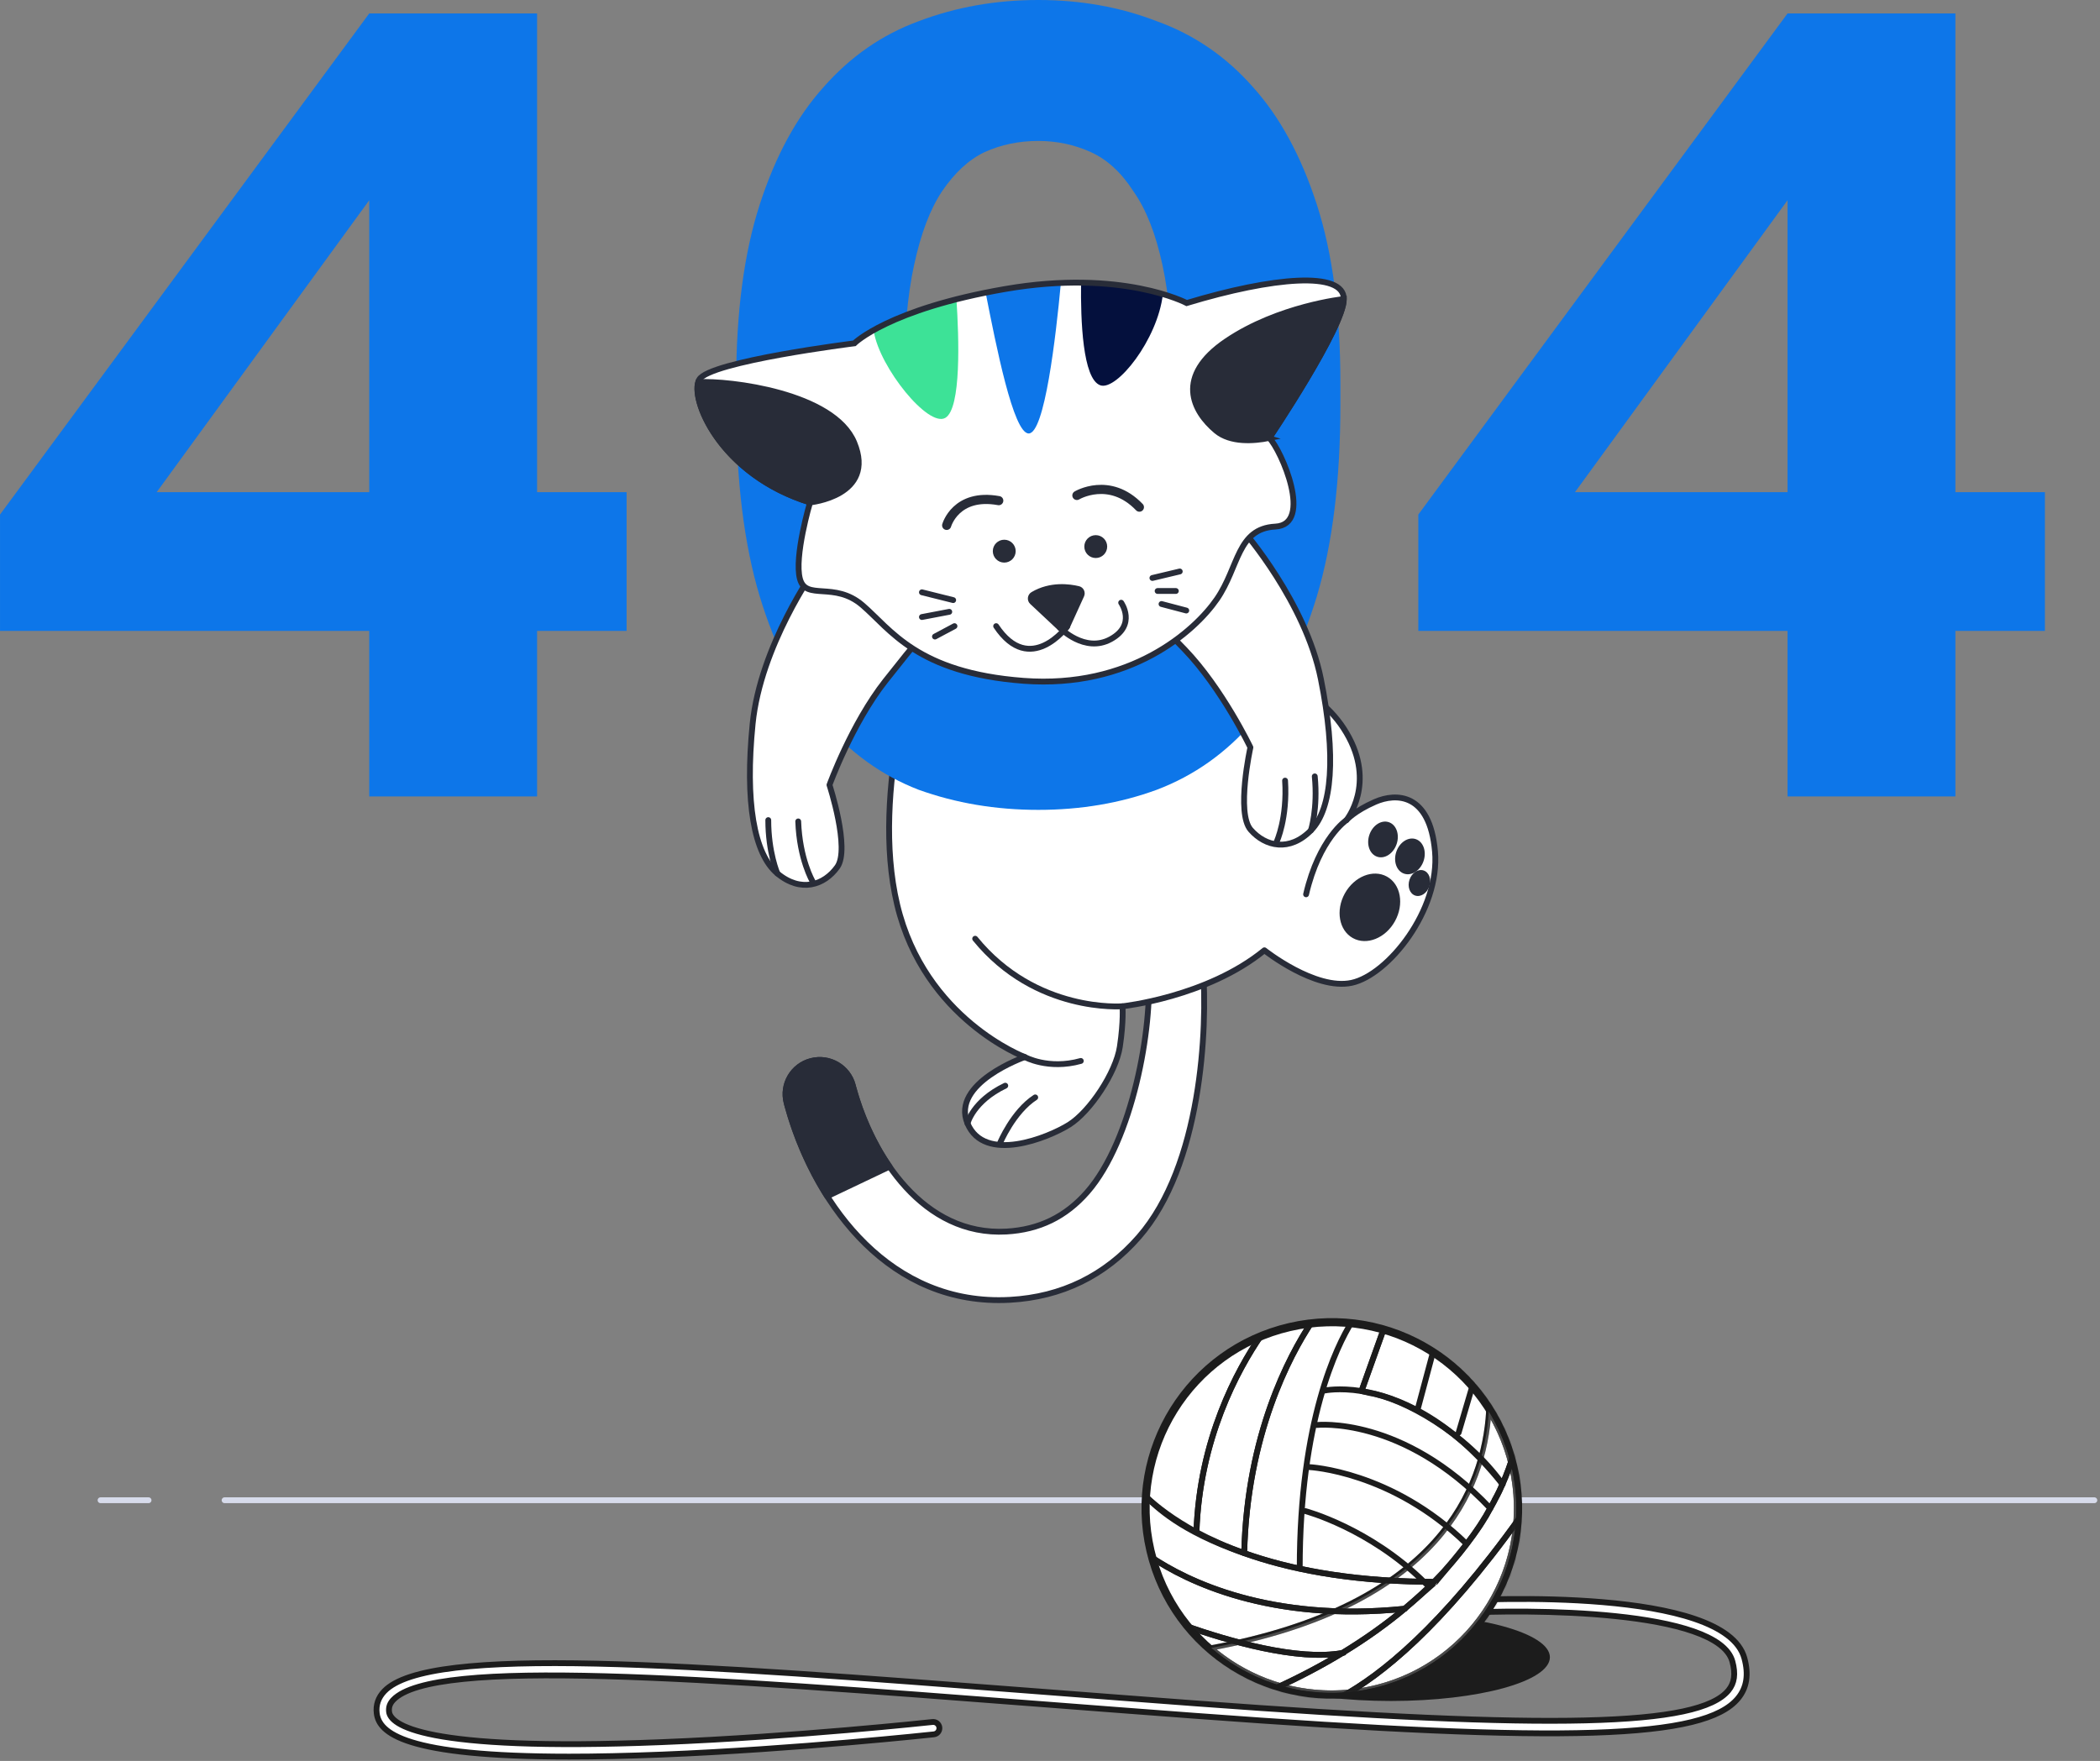 <svg viewBox="0 0 459 385" fill="none" xmlns="http://www.w3.org/2000/svg">
<rect x="0" y="0" width="459" height="385" fill="#808080" stroke="none"/>
<path d="M32.472 327.999H21.976" stroke="#D7DBEB" stroke-width="1.273" stroke-miterlimit="10" stroke-linecap="round"/>
<path d="M457.766 327.999H49.088" stroke="#D7DBEB" stroke-width="1.273" stroke-miterlimit="10" stroke-linecap="round"/>
<path d="M338.192 362.326C338.192 363.346 337.434 364.454 335.72 365.568C334.031 366.667 331.548 367.678 328.43 368.535C322.201 370.248 313.563 371.315 304 371.315C294.436 371.315 285.798 370.248 279.569 368.535C276.451 367.678 273.968 366.667 272.279 365.568C270.565 364.454 269.807 363.346 269.807 362.326C269.807 361.307 270.565 360.199 272.279 359.084C273.968 357.986 276.451 356.975 279.569 356.117C285.798 354.404 294.436 353.338 304 353.338C313.563 353.338 322.201 354.404 328.43 356.117C331.548 356.975 334.031 357.986 335.72 359.084C337.434 360.199 338.192 361.307 338.192 362.326Z" fill="#1C1C1C" stroke="#1C1C1C" stroke-width="1.144"/>
<path d="M124.382 384.05C88.213 384.05 82.873 378.82 82.346 374.601C82.117 372.773 82.671 371.145 83.992 369.76C93.739 359.539 149.887 363.861 227.601 369.847C238.439 370.682 249.651 371.544 261.147 372.398C339.669 378.233 371.279 377.473 377.779 369.587C379.112 367.97 379.39 365.952 378.649 363.238C375.543 351.851 333.96 351.763 318.204 352.686C317.458 352.724 316.812 352.157 316.768 351.409C316.725 350.661 317.296 350.017 318.045 349.974C324.07 349.621 377.026 346.961 381.271 362.525C382.25 366.116 381.794 368.991 379.876 371.317C372.541 380.216 342.532 381.171 260.944 375.109C249.446 374.255 238.233 373.391 227.391 372.557C153.32 366.852 94.814 362.346 85.959 371.638C85.209 372.425 84.917 373.26 85.043 374.266C85.379 376.957 91.845 382.995 144.529 380.892C173.956 379.718 203.525 376.514 203.82 376.481C204.56 376.399 205.237 376.938 205.318 377.685C205.4 378.43 204.861 379.102 204.115 379.183C203.819 379.215 174.17 382.429 144.651 383.606C136.999 383.91 130.279 384.05 124.382 384.05Z" fill="white" stroke="#1C1C1C" stroke-width="1.273" stroke-miterlimit="10"/>
<path d="M330.434 320.641C335.481 342.366 321.961 364.068 300.237 369.115C278.512 374.162 256.81 360.642 251.763 338.918C246.716 317.194 260.236 295.491 281.96 290.444C303.684 285.398 325.387 298.917 330.434 320.641Z" fill="white" stroke="#1C1C1C" stroke-width="1.144"/>
<mask id="mask0_13334_66466" style="mask-type:luminance" maskUnits="userSpaceOnUse" x="250" y="288" width="83" height="83">
<path d="M330.434 320.641C335.481 342.366 321.961 364.068 300.237 369.115C278.512 374.162 256.81 360.642 251.763 338.918C246.716 317.194 260.236 295.491 281.96 290.444C303.684 285.398 325.387 298.917 330.434 320.641Z" fill="white" stroke="white" stroke-width="1.144"/>
</mask>
<g mask="url(#mask0_13334_66466)">
<path d="M331.458 329.77C331.458 352.071 313.379 370.151 291.077 370.151C280.972 370.151 271.736 366.436 264.654 360.299C289.646 355.691 304.717 346.912 313.612 336.994C322.057 327.578 324.889 317.19 325.41 308.509C329.242 314.685 331.458 321.967 331.458 329.77Z" stroke="#1C1C1C" stroke-width="1.144"/>
</g>
<mask id="mask1_13334_66466" style="mask-type:luminance" maskUnits="userSpaceOnUse" x="250" y="288" width="83" height="83">
<path d="M330.434 320.641C335.481 342.366 321.961 364.068 300.237 369.115C278.512 374.162 256.81 360.642 251.763 338.918C246.716 317.194 260.236 295.491 281.96 290.444C303.684 285.398 325.387 298.917 330.434 320.641Z" fill="white" stroke="white" stroke-width="1.144"/>
</mask>
<g mask="url(#mask1_13334_66466)">
<path opacity="0.3" d="M331.458 329.77C331.458 352.071 313.379 370.151 291.077 370.151C280.972 370.151 271.736 366.436 264.654 360.299C289.646 355.691 304.717 346.912 313.612 336.994C322.057 327.578 324.889 317.19 325.41 308.509C329.242 314.685 331.458 321.967 331.458 329.77Z" fill="white" stroke="#1C1C1C" stroke-width="1.144"/>
</g>
<mask id="mask2_13334_66466" style="mask-type:luminance" maskUnits="userSpaceOnUse" x="250" y="288" width="83" height="83">
<path d="M330.434 320.641C335.481 342.366 321.961 364.068 300.237 369.115C278.512 374.162 256.81 360.642 251.763 338.918C246.716 317.194 260.236 295.491 281.96 290.444C303.684 285.398 325.387 298.917 330.434 320.641Z" fill="white" stroke="white" stroke-width="1.144"/>
</mask>
<g mask="url(#mask2_13334_66466)">
<path d="M311.235 345.824C299.205 334.054 285.339 330.378 285.339 330.378M311.235 345.824C311.958 345.835 312.666 345.853 313.403 345.854C319.082 340.134 323.022 334.605 325.742 329.767M311.235 345.824C294.384 345.581 281.569 342.985 271.948 339.561C272.569 313.69 281.798 296.45 286.625 289.151C288.147 288.979 289.692 288.883 291.26 288.883C292.66 288.883 294.042 288.955 295.405 289.091M325.742 329.767C306.559 309.475 287.85 311.548 287.85 311.548C287.85 311.548 306.558 309.475 325.742 329.767ZM325.742 329.767C326.8 327.886 327.677 326.113 328.4 324.473C320.467 313.289 306.725 305.702 299.3 304.534L297.582 304.13M297.582 304.13C292.616 303.349 289.523 304.016 289.523 304.016M297.582 304.13L302.469 290.445C300.187 289.799 297.83 289.334 295.405 289.091M295.405 289.091C292.246 294.199 284.082 310.531 284.082 342.932M320.489 337.491C304.17 321.591 286.176 320.754 286.176 320.754" stroke="#1C1C1C" stroke-width="1.273" stroke-miterlimit="10" stroke-linecap="round" stroke-linejoin="round"/>
<path d="M271.951 339.561C272.572 313.69 281.801 296.449 286.628 289.151C282.777 289.584 279.087 290.548 275.634 291.972C270.412 299.584 262.182 314.688 261.509 334.973C264.472 336.57 267.941 338.134 271.951 339.561Z" stroke="#1C1C1C" stroke-width="1.273" stroke-miterlimit="10" stroke-linecap="round" stroke-linejoin="round"/>
<path d="M275.633 291.972C261.548 297.78 251.411 311.199 250.335 327.108C252.834 329.445 256.456 332.249 261.508 334.972C262.182 314.688 270.411 299.584 275.633 291.972Z" stroke="#1C1C1C" stroke-width="1.273" stroke-miterlimit="10" stroke-linecap="round" stroke-linejoin="round"/>
<path d="M321.924 302.656C325.911 307.137 328.926 312.496 330.651 318.408C330.149 320.1 329.426 322.149 328.402 324.474C316.625 309.713 305.008 305.299 297.585 304.13L302.472 290.445C306.344 291.543 309.98 293.193 313.294 295.306M321.924 302.656L318.816 313.222M321.924 302.656C319.407 299.826 316.501 297.351 313.294 295.306M313.294 295.306L309.8 308.356" stroke="#1C1C1C" stroke-width="1.273" stroke-miterlimit="10" stroke-linecap="round" stroke-linejoin="round"/>
<path d="M328.401 324.474C329.426 322.149 330.148 320.1 330.65 318.408C331.716 322.061 332.298 325.92 332.298 329.917C332.298 330.517 332.278 331.11 332.253 331.703C314.954 355.933 301.612 366.396 293.325 370.898C292.642 370.932 291.954 370.95 291.263 370.95C286.953 370.95 282.8 370.282 278.897 369.051C284.251 366.591 289.084 364.025 293.41 361.391M328.401 324.474C328.414 324.49 328.426 324.504 328.439 324.52M328.401 324.474C327.678 326.114 327.721 326.091 326.663 327.973C326.724 328.038 325.681 329.703 325.743 329.769C325.681 329.702 324.651 331.827 324.589 331.761C321.869 336.598 313.661 345.86 313.793 345.86C313.661 345.86 309.358 349.76 307.004 351.726M307.004 351.726C307.036 351.723 307.066 351.722 307.098 351.718M307.004 351.726C303.114 354.976 298.61 358.226 293.41 361.391M293.41 361.391C293.509 361.373 293.612 361.361 293.709 361.342" stroke="#1C1C1C" stroke-width="1.273" stroke-miterlimit="10" stroke-linecap="round" stroke-linejoin="round"/>
<path d="M332.252 331.703C314.952 355.934 301.611 366.396 293.324 370.9C314.438 369.855 331.346 352.852 332.252 331.703Z" stroke="#1C1C1C" stroke-width="1.273" stroke-miterlimit="10" stroke-linecap="round" stroke-linejoin="round"/>
<path d="M259.188 355.497C264.212 361.788 271.041 366.572 278.898 369.052C284.25 366.593 289.084 364.025 293.411 361.392C283.643 363.196 268.368 358.719 259.188 355.497Z" stroke="#1C1C1C" stroke-width="1.273" stroke-miterlimit="10" stroke-linecap="round" stroke-linejoin="round"/>
<path d="M293.411 361.392C298.611 358.227 303.115 354.977 307.005 351.727C277.514 354.743 259.317 345.614 251.589 340.417C253.063 346.001 255.687 351.114 259.188 355.498C268.369 358.719 283.644 363.196 293.411 361.392Z" stroke="#1C1C1C" stroke-width="1.273" stroke-miterlimit="10" stroke-linecap="round" stroke-linejoin="round"/>
<path d="M311.235 345.824C311.957 345.835 312.666 345.853 313.403 345.854C311.474 347.799 309.358 349.76 307.004 351.726C277.514 354.743 259.317 345.614 251.59 340.416C250.705 337.064 250.229 333.546 250.229 329.917C250.229 328.972 250.272 328.037 250.335 327.108C252.834 329.445 257.894 334.692 271.951 339.561M311.235 345.824C311.39 345.977 311.547 346.124 311.701 346.279M311.235 345.824C294.384 345.581 281.569 342.985 271.951 339.561M271.951 339.561C271.951 339.569 271.949 339.576 271.949 339.584" stroke="#1C1C1C" stroke-width="1.273" stroke-miterlimit="10" stroke-linecap="round" stroke-linejoin="round"/>
</g>
<path d="M300.366 369.672C322.398 364.554 336.109 342.544 330.991 320.512C325.872 298.48 303.863 284.769 281.831 289.887C259.799 295.006 246.088 317.015 251.206 339.047C256.325 361.079 278.334 374.79 300.366 369.672Z" stroke="#1C1C1C" stroke-width="1.273" stroke-miterlimit="10" stroke-linecap="round" stroke-linejoin="round"/>
<path d="M218.317 284.249C192.85 284.25 177.553 261.656 172.118 241.787L171.934 241.09C170.895 237.094 173.292 233.013 177.289 231.976C181.286 230.943 185.365 233.335 186.403 237.33L186.539 237.848C190.676 252.969 201.918 270.251 219.952 269.254C227.143 268.849 232.935 266.022 237.657 260.613C247.552 249.276 251.975 224.596 250.988 212.156C250.726 208.863 253.184 205.983 256.476 205.722C259.792 205.462 262.649 207.918 262.909 211.209C264.01 225.054 262.547 254.833 248.919 270.444C241.516 278.924 232.053 283.545 220.792 284.18C219.956 284.226 219.13 284.249 218.317 284.249Z" fill="white"/>
<mask id="mask3_13334_66466" style="mask-type:luminance" maskUnits="userSpaceOnUse" x="171" y="205" width="93" height="80">
<path d="M218.318 284.249C192.851 284.25 177.554 261.656 172.119 241.787L171.935 241.09C170.896 237.094 173.293 233.013 177.29 231.976C181.287 230.943 185.366 233.335 186.404 237.33L186.54 237.848C190.677 252.969 201.919 270.251 219.952 269.254C227.144 268.849 232.936 266.022 237.658 260.613C247.553 249.276 251.976 224.596 250.989 212.156C250.727 208.863 253.185 205.983 256.477 205.722C259.793 205.462 262.65 207.918 262.91 211.209C264.011 225.054 262.548 254.833 248.92 270.444C241.517 278.924 232.054 283.545 220.793 284.18C219.957 284.226 219.131 284.249 218.318 284.249Z" fill="white"/>
</mask>
<g mask="url(#mask3_13334_66466)">
<path d="M256.474 205.721C253.183 205.982 250.725 208.863 250.987 212.155C251.468 218.226 250.658 227.212 248.556 236.139C251.14 236.013 254.107 236.301 257.439 237.297C256.955 243.405 255.033 252.383 248.71 261.164C237.603 276.591 220.941 281.529 207.982 279.677C202.189 278.849 195.537 275.802 189.947 272.685C197.338 279.605 206.781 284.249 218.318 284.249C219.131 284.249 219.957 284.225 220.791 284.179C232.052 283.544 241.515 278.923 248.918 270.442C262.545 254.831 264.008 225.053 262.908 211.208C262.647 207.917 259.79 205.459 256.474 205.721Z" fill="white"/>
</g>
<path d="M218.317 284.249C192.85 284.25 177.553 261.656 172.118 241.787L171.934 241.09C170.895 237.094 173.292 233.013 177.289 231.976C181.286 230.943 185.365 233.335 186.403 237.33L186.539 237.848C190.676 252.969 201.918 270.251 219.952 269.254C227.143 268.849 232.935 266.022 237.657 260.613C247.552 249.276 251.975 224.596 250.988 212.156C250.726 208.863 253.184 205.983 256.476 205.722C259.792 205.462 262.649 207.918 262.909 211.209C264.01 225.054 262.547 254.833 248.919 270.444C241.516 278.924 232.053 283.545 220.792 284.18C219.956 284.226 219.13 284.249 218.317 284.249Z" stroke="#282C38" stroke-width="1.273" stroke-miterlimit="10" stroke-linecap="round" stroke-linejoin="round"/>
<path d="M186.536 237.848L186.4 237.33C185.362 233.335 181.283 230.943 177.286 231.976C173.291 233.013 170.892 237.095 171.931 241.09L172.115 241.787C173.92 248.383 176.818 255.276 180.807 261.546L194.429 255.06C190.765 249.775 188.125 243.654 186.536 237.848Z" fill="#282C38" stroke="#282C38" stroke-width="1.273" stroke-miterlimit="10" stroke-linecap="round" stroke-linejoin="round"/>
<path d="M201.224 140.594C201.224 140.594 190.124 172.756 196.101 197.802C202.079 222.847 223.994 231.102 223.994 231.102C223.994 231.102 207.771 236.794 211.471 245.617C215.171 254.44 229.117 248.748 233.671 245.902C238.224 243.056 243.917 234.517 244.771 228.825C245.624 223.132 245.341 220.002 245.341 220.002C245.341 220.002 263.841 218.009 276.364 207.764C276.364 207.764 287.464 216.587 295.434 214.879C303.403 213.171 314.787 198.941 313.649 186.133C312.511 173.325 305.111 173.325 300.556 175.318C296.002 177.31 294.294 179.303 294.294 179.303C294.294 179.303 300.841 171.333 294.294 160.233C287.749 149.133 276.079 148.279 276.079 148.279C276.079 148.279 272.664 130.063 262.417 123.233C252.171 116.401 215.74 109.286 201.224 140.594Z" fill="white"/>
<path d="M245.34 220.002C245.34 220.002 226.394 221.544 213.144 205.235" stroke="#282C38" stroke-width="1.273" stroke-miterlimit="10" stroke-linecap="round" stroke-linejoin="round"/>
<path d="M201.224 140.594C201.224 140.594 190.124 172.756 196.101 197.802C202.079 222.847 223.994 231.102 223.994 231.102C223.994 231.102 207.771 236.794 211.471 245.617C215.171 254.44 229.117 248.748 233.671 245.902C238.224 243.056 243.917 234.517 244.771 228.825C245.624 223.132 245.341 220.002 245.341 220.002C245.341 220.002 263.841 218.009 276.364 207.764C276.364 207.764 287.464 216.587 295.434 214.879C303.403 213.171 314.787 198.941 313.649 186.133C312.511 173.325 305.111 173.325 300.556 175.318C296.002 177.31 294.294 179.303 294.294 179.303C294.294 179.303 300.841 171.333 294.294 160.233C287.749 149.133 276.079 148.279 276.079 148.279C276.079 148.279 272.664 130.063 262.417 123.233C252.171 116.401 215.74 109.286 201.224 140.594Z" stroke="#282C38" stroke-width="1.273" stroke-miterlimit="10" stroke-linecap="round" stroke-linejoin="round"/>
<path d="M294.295 179.302C294.295 179.302 288.317 183.287 285.472 195.525" stroke="#282C38" stroke-width="1.273" stroke-miterlimit="10" stroke-linecap="round" stroke-linejoin="round"/>
<path d="M305.264 184.536C304.56 186.621 302.656 187.862 301.01 187.306C299.364 186.751 298.6 184.61 299.304 182.525C300.007 180.44 301.911 179.199 303.557 179.755C305.203 180.31 305.968 182.449 305.264 184.536Z" fill="#282C38"/>
<path d="M311.152 188.239C310.449 190.324 308.545 191.565 306.899 191.009C305.253 190.455 304.489 188.314 305.192 186.229C305.896 184.144 307.8 182.903 309.446 183.458C311.092 184.014 311.856 186.154 311.152 188.239Z" fill="#282C38"/>
<path d="M312.407 193.785C311.896 195.299 310.513 196.201 309.318 195.797C308.123 195.393 307.568 193.839 308.078 192.325C308.589 190.81 309.972 189.909 311.168 190.313C312.364 190.716 312.919 192.271 312.407 193.785Z" fill="#282C38"/>
<path d="M304.894 201.405C302.838 205.117 298.718 206.769 295.694 205.093C292.669 203.418 291.883 199.05 293.939 195.337C295.996 191.625 300.115 189.973 303.141 191.649C306.165 193.324 306.951 197.692 304.894 201.405Z" fill="#282C38"/>
<path d="M223.994 231.102C223.994 231.102 229.117 233.948 236.232 231.955" stroke="#282C38" stroke-width="1.273" stroke-miterlimit="10" stroke-linecap="round" stroke-linejoin="round"/>
<path d="M211.471 245.617C211.471 245.617 212.609 240.779 219.724 237.363" stroke="#282C38" stroke-width="1.273" stroke-miterlimit="10" stroke-linecap="round" stroke-linejoin="round"/>
<path d="M218.586 249.887C218.586 249.887 221.432 243.056 226.271 239.925" stroke="#282C38" stroke-width="1.273" stroke-miterlimit="10" stroke-linecap="round" stroke-linejoin="round"/>
<path d="M80.707 137.932H0.002V112.498L80.707 2.935H117.391V107.607H136.956V137.932H117.391V174.128H80.707V137.932ZM80.707 107.607V43.776L34.24 107.607H80.707Z" fill="#0D76E9"/>
<path d="M226.938 177.062C217.644 177.062 208.922 175.595 200.769 172.66C192.78 169.562 185.851 164.59 179.982 157.742C174.112 150.731 169.466 141.601 166.042 130.351C162.618 118.938 160.906 104.998 160.906 88.531V83.64C160.906 68.314 162.618 55.352 166.042 44.755C169.466 34.157 174.112 25.597 179.982 19.076C185.851 12.391 192.78 7.581 200.769 4.647C208.922 1.549 217.644 0 226.938 0C236.231 0 244.872 1.549 252.861 4.647C261.013 7.581 268.024 12.391 273.893 19.076C279.763 25.597 284.409 34.157 287.833 44.755C291.257 55.352 292.969 68.314 292.969 83.64V88.531C292.969 104.998 291.257 118.938 287.833 130.351C284.409 141.601 279.763 150.731 273.893 157.742C268.024 164.59 261.013 169.562 252.861 172.66C244.872 175.595 236.231 177.062 226.938 177.062ZM226.938 146.248C231.014 146.248 234.845 145.432 238.432 143.802C242.019 142.172 245.117 139.237 247.725 134.998C250.497 130.596 252.616 124.645 254.084 117.145C255.551 109.645 256.285 100.107 256.285 88.531V83.64C256.285 73.205 255.551 64.646 254.084 57.961C252.616 51.113 250.497 45.733 247.725 41.82C245.117 37.744 242.019 34.891 238.432 33.26C234.845 31.63 231.014 30.815 226.938 30.815C222.698 30.815 218.785 31.63 215.199 33.26C211.775 34.891 208.677 37.744 205.905 41.82C203.297 45.733 201.259 51.113 199.791 57.961C198.324 64.646 197.59 73.205 197.59 83.64V88.531C197.59 100.107 198.324 109.645 199.791 117.145C201.259 124.645 203.297 130.596 205.905 134.998C208.677 139.237 211.775 142.172 215.199 143.802C218.785 145.432 222.698 146.248 226.938 146.248Z" fill="#0D76E9"/>
<path d="M390.708 137.932H310.002V112.498L390.708 2.935H427.392V107.607H446.957V137.932H427.392V174.128H390.708V137.932ZM390.708 107.607V43.776L344.241 107.607H390.708Z" fill="#0D76E9"/>
<path d="M178.169 124.37C178.169 124.37 166.215 141.162 164.507 158.239C162.8 175.317 164.792 186.702 169.915 190.97C175.038 195.24 180.161 193.532 183.008 189.547C185.854 185.562 181.3 171.617 181.3 171.617C181.3 171.617 186.139 158.239 193.539 148.847C200.939 139.455 202.362 138.032 202.362 138.032C202.362 138.032 189.553 123.516 178.169 124.37Z" fill="white"/>
<path d="M178.169 124.37C178.169 124.37 166.215 141.162 164.507 158.239C162.8 175.317 164.792 186.702 169.915 190.97C175.038 195.24 180.161 193.532 183.008 189.547C185.854 185.562 181.3 171.617 181.3 171.617C181.3 171.617 186.139 158.239 193.539 148.847C200.939 139.455 202.362 138.032 202.362 138.032C202.362 138.032 189.553 123.516 178.169 124.37Z" stroke="#282C38" stroke-width="1.273" stroke-miterlimit="10" stroke-linecap="round" stroke-linejoin="round"/>
<path d="M169.914 190.971C169.914 190.971 167.922 186.417 167.922 179.302" stroke="#282C38" stroke-width="1.273" stroke-miterlimit="10" stroke-linecap="round" stroke-linejoin="round"/>
<path d="M177.6 192.679C177.6 192.679 174.755 187.841 174.47 179.586" stroke="#282C38" stroke-width="1.273" stroke-miterlimit="10" stroke-linecap="round" stroke-linejoin="round"/>
<path d="M271.784 116.081C271.784 116.081 285.327 131.62 288.703 148.447C292.077 165.274 291.211 176.799 286.532 181.55C281.853 186.301 276.587 185.104 273.363 181.418C270.14 177.731 273.303 163.406 273.303 163.406C273.303 163.406 267.176 150.568 258.891 141.947C250.605 133.325 249.049 132.049 249.049 132.049C249.049 132.049 260.371 116.348 271.784 116.081Z" fill="white"/>
<path d="M271.784 116.081C271.784 116.081 285.327 131.62 288.703 148.447C292.077 165.274 291.211 176.799 286.532 181.55C281.853 186.301 276.587 185.104 273.363 181.418C270.14 177.731 273.303 163.406 273.303 163.406C273.303 163.406 267.176 150.568 258.891 141.947C250.605 133.325 249.049 132.049 249.049 132.049C249.049 132.049 260.371 116.348 271.784 116.081Z" stroke="#282C38" stroke-width="1.273" stroke-miterlimit="10" stroke-linecap="round" stroke-linejoin="round"/>
<path d="M286.53 181.55C286.53 181.55 288.066 176.823 287.369 169.742" stroke="#282C38" stroke-width="1.273" stroke-miterlimit="10" stroke-linecap="round" stroke-linejoin="round"/>
<path d="M279.051 184.004C279.051 184.004 281.409 178.909 280.882 170.667" stroke="#282C38" stroke-width="1.273" stroke-miterlimit="10" stroke-linecap="round" stroke-linejoin="round"/>
<path d="M177.049 109.845C177.049 109.845 173.527 121.733 174.847 126.576C176.168 131.419 182.332 127.016 188.495 132.299C194.659 137.582 200.373 147.087 223.708 148.847C247.042 150.608 261.141 138.023 265.985 130.978C270.828 123.934 270.387 115.569 278.753 115.128C287.118 114.688 280.074 98.398 277.432 95.755C277.432 95.755 293.722 71.54 293.722 65.376C293.722 59.213 278.312 60.534 259.38 66.257C259.38 66.257 245.291 58.773 219.755 63.175C194.218 67.577 186.734 75.063 186.734 75.063C186.734 75.063 155.034 79.025 152.832 82.988C150.631 86.95 157.235 103.681 177.049 109.845Z" fill="white"/>
<mask id="mask4_13334_66466" style="mask-type:luminance" maskUnits="userSpaceOnUse" x="152" y="61" width="142" height="89">
<path d="M177.05 109.845C177.05 109.845 173.528 121.733 174.848 126.576C176.169 131.419 182.333 127.016 188.496 132.299C194.66 137.582 200.374 147.087 223.709 148.847C247.043 150.608 261.142 138.023 265.986 130.978C270.829 123.934 270.388 115.569 278.754 115.128C287.119 114.688 280.075 98.398 277.433 95.755C277.433 95.755 293.723 71.54 293.723 65.376C293.723 59.213 278.313 60.534 259.381 66.257C259.381 66.257 245.292 58.773 219.756 63.175C194.219 67.577 186.735 75.063 186.735 75.063C186.735 75.063 155.035 79.025 152.833 82.988C150.632 86.95 157.236 103.681 177.05 109.845Z" fill="white"/>
</mask>
<g mask="url(#mask4_13334_66466)">
<path d="M278.753 115.128C287.119 114.688 280.074 98.398 277.432 95.755C277.432 95.755 280.531 91.15 284.024 85.446C274.557 80.5 265.27 77.755 262.798 80.536C257.489 86.51 260.38 97.946 262.798 109.069C265.216 120.192 255.543 125.029 248.773 134.7C242.002 144.373 232.33 133.733 232.33 133.733C228.944 147.757 214.436 138.568 214.436 138.568C203.313 135.183 184.451 124.06 188.321 116.321C192.19 108.584 193.156 101.329 186.387 95.042C179.616 88.755 152.612 83.541 152.612 83.541C151.198 88.306 158.045 103.931 177.047 109.843C177.047 109.843 173.524 121.73 174.845 126.574C176.166 131.416 182.33 127.014 188.493 132.297C194.657 137.58 200.371 147.085 223.706 148.845C247.041 150.606 261.14 138.02 265.983 130.976C270.828 123.934 270.388 115.569 278.753 115.128Z" fill="white"/>
</g>
<path d="M268.109 74.562C256.724 82.247 260.709 89.931 265.832 94.2C268.96 96.807 273.99 96.441 277.438 95.761C277.436 95.76 277.435 95.757 277.433 95.755C277.433 95.755 293.723 71.54 293.723 65.376C293.723 65.376 279.494 66.878 268.109 74.562Z" fill="#282C38" stroke="#282C38" stroke-width="1.273" stroke-miterlimit="10"/>
<path d="M152.613 83.544C151.199 88.309 158.045 103.933 177.048 109.845C177.048 109.845 191.546 108.432 186.707 96.763C182.193 85.876 159.354 83.165 152.613 83.544Z" fill="#282C38" stroke="#282C38" stroke-width="1.273" stroke-miterlimit="10"/>
<path d="M219.755 63.175C218.251 63.434 216.814 63.706 215.433 63.983C217.71 75.533 221.483 94.77 224.846 94.77C228.328 94.77 230.778 73.684 231.879 61.867C228.182 62.02 224.141 62.419 219.755 63.175Z" fill="#0D76E9"/>
<path d="M206.63 91.354C210.132 89.294 209.608 73.822 209.051 65.428C204.8 66.507 193.5 70 191 72.5C192.28 80.36 202.898 93.55 206.63 91.354Z" fill="#3DE297"/>
<path d="M240.5 84.239C244.087 85.495 253.034 74.235 254.169 64.328C251.082 63.82 240.486 61.845 236.29 61.797C236.18 69.937 236.626 82.884 240.5 84.239Z" fill="#04103D"/>
<path d="M235.71 128.784C233.773 128.313 229.621 127.73 225.789 129.999C225.223 130.334 225.125 131.122 225.606 131.572L231.688 137.274C232.177 137.731 232.97 137.574 233.247 136.965L236.355 130.135C236.608 129.582 236.301 128.926 235.71 128.784Z" fill="#282C38" stroke="#282C38" stroke-width="1.273" stroke-miterlimit="10" stroke-linecap="round" stroke-linejoin="round"/>
<circle cx="219.5" cy="120.5" r="2.5" fill="#282C38"/>
<circle cx="239.5" cy="119.5" r="2.5" fill="#282C38"/>
<path d="M233.248 136.965C233.248 136.965 225.131 147.994 217.73 136.893" stroke="#282C38" stroke-width="1.273" stroke-miterlimit="10" stroke-linecap="round" stroke-linejoin="round"/>
<path d="M231.689 137.273C231.689 137.273 237.086 142.871 242.778 139.739C248.47 136.609 245.055 131.77 245.055 131.77" stroke="#282C38" stroke-width="1.273" stroke-miterlimit="10" stroke-linecap="round" stroke-linejoin="round"/>
<path d="M206.915 114.863C206.915 114.863 208.907 107.748 218.3 109.456" stroke="#282C38" stroke-width="2" stroke-miterlimit="10" stroke-linecap="round" stroke-linejoin="round"/>
<path d="M235.377 108.318C235.377 108.318 242.492 104.048 249.039 110.88" stroke="#282C38" stroke-width="2" stroke-miterlimit="10" stroke-linecap="round" stroke-linejoin="round"/>
<path d="M201.507 129.494L208.337 131.201" stroke="#282C38" stroke-width="1.273" stroke-miterlimit="10" stroke-linecap="round"/>
<path d="M207.484 133.762L201.507 134.901" stroke="#282C38" stroke-width="1.273" stroke-miterlimit="10" stroke-linecap="round"/>
<path d="M208.623 136.894L204.354 139.17" stroke="#282C38" stroke-width="1.273" stroke-miterlimit="10" stroke-linecap="round"/>
<path d="M251.885 126.362L257.861 124.939" stroke="#282C38" stroke-width="1.273" stroke-miterlimit="10" stroke-linecap="round"/>
<path d="M253.022 129.209H257.007" stroke="#282C38" stroke-width="1.273" stroke-miterlimit="10" stroke-linecap="round"/>
<path d="M253.877 132.055L259.285 133.479" stroke="#282C38" stroke-width="1.273" stroke-miterlimit="10" stroke-linecap="round"/>
<path d="M177.049 109.845C177.049 109.845 173.527 121.733 174.847 126.576C176.168 131.419 182.332 127.016 188.495 132.299C194.659 137.582 200.373 147.087 223.708 148.847C247.042 150.608 261.141 138.023 265.985 130.978C270.828 123.934 270.387 115.569 278.753 115.128C287.118 114.688 280.074 98.398 277.432 95.755C277.432 95.755 293.722 71.54 293.722 65.376C293.722 59.213 278.312 60.534 259.38 66.257C259.38 66.257 245.291 58.773 219.755 63.175C194.218 67.577 186.734 75.063 186.734 75.063C186.734 75.063 155.034 79.025 152.832 82.988C150.631 86.95 157.235 103.681 177.049 109.845Z" stroke="#282C38" stroke-width="1.273" stroke-miterlimit="10"/>
</svg>
